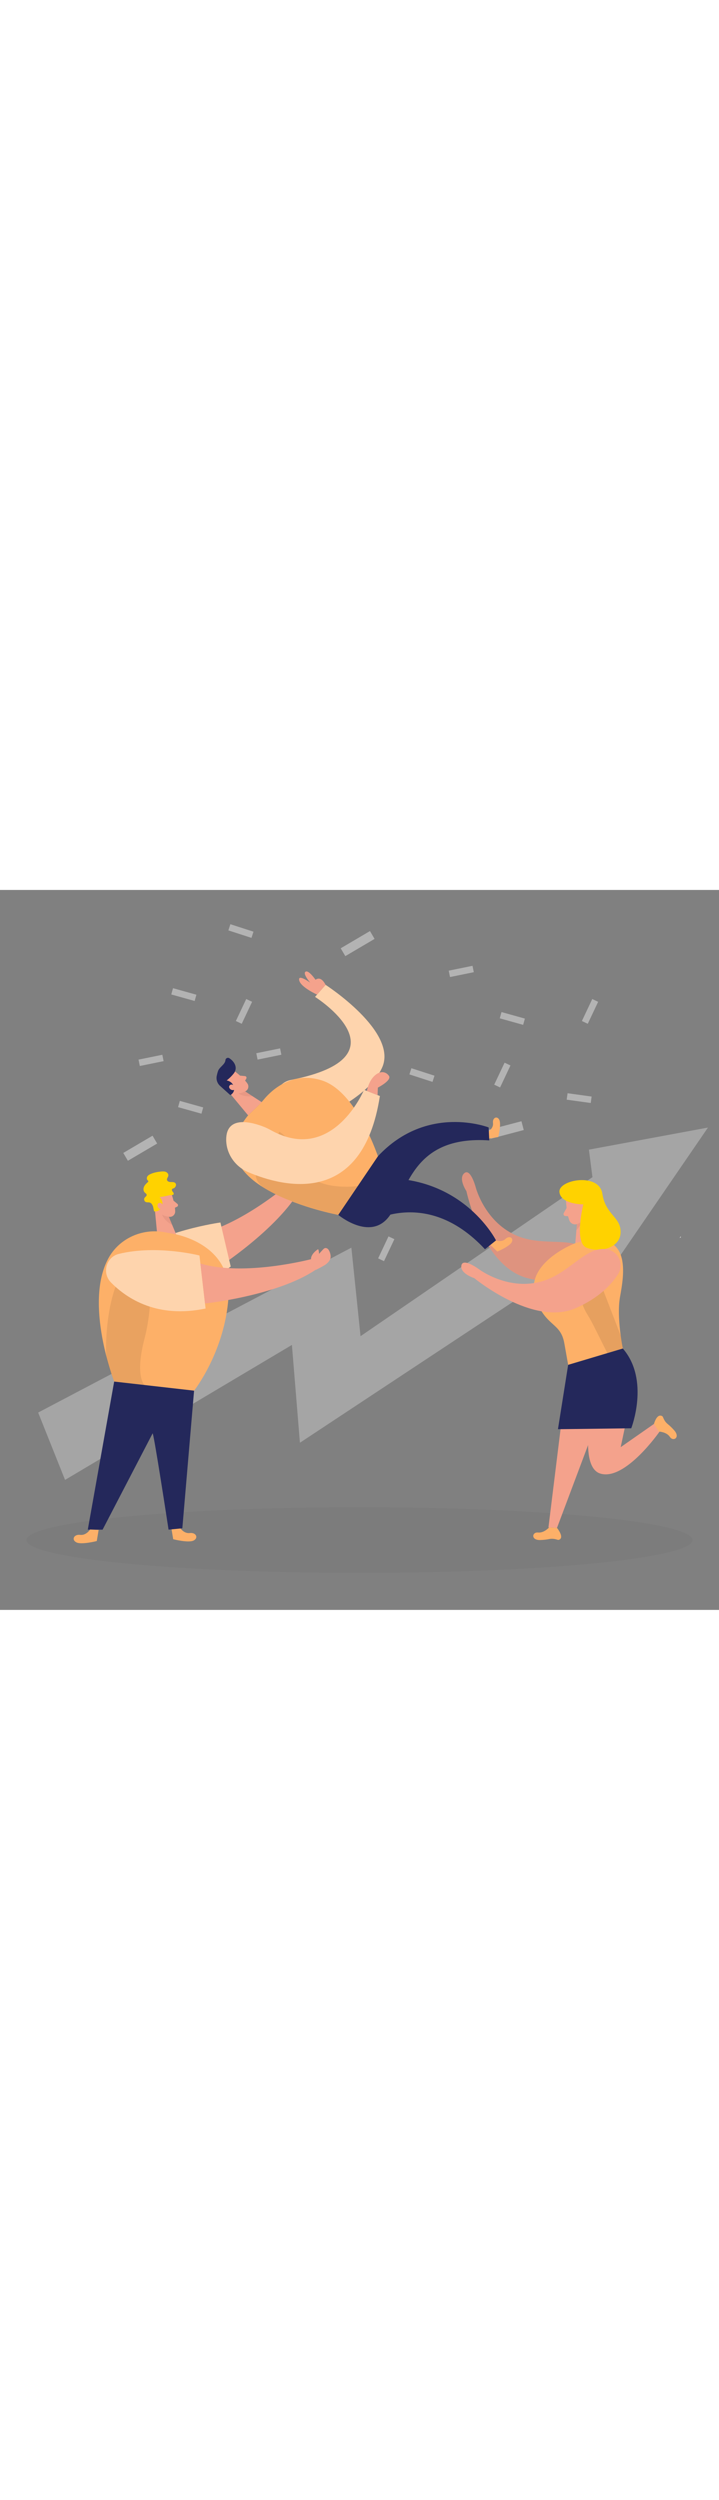 <svg id="_0572_team_success" xmlns="http://www.w3.org/2000/svg" viewBox="0 0 500 500" data-imageid="team-success-5-28" imageName="Team Success 5" class="illustrations_image" style="width: 144px;"><rect x="0" y="0" width="500" height="500" fill="#808080" stroke="none"/><defs><style>.cls-1_team-success-5-28{fill:#fff;}.cls-2_team-success-5-28{fill:#f4a28c;}.cls-3_team-success-5-28{opacity:.46;}.cls-3_team-success-5-28,.cls-4_team-success-5-28,.cls-5_team-success-5-28,.cls-6_team-success-5-28,.cls-7_team-success-5-28,.cls-8_team-success-5-28{fill:none;}.cls-9_team-success-5-28{fill:#a5a5a5;}.cls-10_team-success-5-28{fill:#ce8172;}.cls-11_team-success-5-28{fill:#e6e6e6;}.cls-4_team-success-5-28{opacity:.03;}.cls-5_team-success-5-28{opacity:.09;}.cls-6_team-success-5-28{opacity:.08;}.cls-7_team-success-5-28{opacity:.5;}.cls-8_team-success-5-28{opacity:.31;}.cls-12_team-success-5-28{fill:#24285b;}.cls-13_team-success-5-28{fill:#000001;}.cls-14_team-success-5-28{fill:#ffd200;}.cls-15_team-success-5-28{fill:#68e1fd;}</style></defs><g id="confetti_team-success-5-28"><g class="cls-4_team-success-5-28"><ellipse class="cls-13_team-success-5-28" cx="250" cy="451.48" rx="231.58" ry="22.82"/></g><g class="cls-7_team-success-5-28"><rect class="cls-11_team-success-5-28" x="85.71" y="176.2" width="23.61" height="6.32" transform="translate(-77.47 74.2) rotate(-30.46)"/></g><g class="cls-7_team-success-5-28"><rect class="cls-11_team-success-5-28" x="236.9" y="34.08" width="23.61" height="6.32" transform="translate(15.45 131.23) rotate(-30.46)"/></g><g class="cls-7_team-success-5-28"><rect class="cls-11_team-success-5-28" x="340.2" y="163.51" width="23.61" height="6.32" transform="translate(734.81 238.43) rotate(165.28)"/></g><g class="cls-7_team-success-5-28"><rect class="cls-11_team-success-5-28" x="284.96" y="126.29" width="16.89" height="4.52" transform="translate(533.04 341.14) rotate(-162.08)"/></g><g class="cls-7_team-success-5-28"><rect class="cls-11_team-success-5-28" x="159.09" y="26.27" width="16.89" height="4.52" transform="translate(318.17 107.23) rotate(-162.08)"/></g><g class="cls-7_team-success-5-28"><rect class="cls-11_team-success-5-28" x="340.88" y="126.29" width="16.89" height="4.52" transform="translate(83.87 389.48) rotate(-64.71)"/></g><g class="cls-7_team-success-5-28"><rect class="cls-11_team-success-5-28" x="161.22" y="82.08" width="16.89" height="4.52" transform="translate(20.93 201.72) rotate(-64.71)"/></g><g class="cls-7_team-success-5-28"><rect class="cls-11_team-success-5-28" x="260.16" y="246.93" width="16.89" height="4.52" transform="translate(-71.45 385.6) rotate(-64.71)"/></g><g class="cls-7_team-success-5-28"><rect class="cls-11_team-success-5-28" x="401.85" y="82.08" width="16.89" height="4.52" transform="translate(158.77 419.29) rotate(-64.71)"/></g><g class="cls-7_team-success-5-28"><rect class="cls-11_team-success-5-28" x="394.3" y="142.29" width="16.89" height="4.52" transform="translate(781.91 342.9) rotate(-172.13)"/></g><g class="cls-7_team-success-5-28"><rect class="cls-11_team-success-5-28" x="124.11" y="148.69" width="16.89" height="4.52" transform="translate(219.71 331.94) rotate(-164.42)"/></g><g class="cls-7_team-success-5-28"><rect class="cls-11_team-success-5-28" x="119.39" y="70.42" width="16.89" height="4.52" transform="translate(231.46 177.01) rotate(-164.42)"/></g><g class="cls-7_team-success-5-28"><rect class="cls-11_team-success-5-28" x="347.81" y="87" width="16.89" height="4.52" transform="translate(675.47 270.91) rotate(-164.42)"/></g><g class="cls-7_team-success-5-28"><rect class="cls-11_team-success-5-28" x="178.51" y="111.65" width="16.89" height="4.52" transform="translate(392.89 188.19) rotate(168.48)"/></g><g class="cls-7_team-success-5-28"><rect class="cls-11_team-success-5-28" x="312.32" y="54.32" width="16.89" height="4.52" transform="translate(646.37 47.96) rotate(168.48)"/></g><g class="cls-7_team-success-5-28"><rect class="cls-11_team-success-5-28" x="96.62" y="116.09" width="16.89" height="4.52" transform="translate(231.64 213.34) rotate(168.48)"/></g></g><g id="growth_team-success-5-28"><polygon class="cls-9_team-success-5-28" points="492.33 165.01 420.95 269.04 417.94 245.63 208.57 383.9 203 315.97 45.24 409.71 26.54 362.94 244.35 248.42 250.72 309.9 412 199.46 409.53 180.35 492.33 165.01"/></g><g id="person1_team-success-5-28"><path class="cls-15_team-success-5-28 targetColor" d="m125.1,442.88s2.65,4.27,6.91,3.73c4.25-.54,6.22,3.31,2.69,5.18-3.53,1.87-14.25-.89-14.25-.89l-1.29-7.72,5.95-.3Z" style="fill: rgb(253, 176, 104);"/><path class="cls-2_team-success-5-28" d="m150.74,262.91s42.25-27.1,58.21-55.16l-5.38-5.91s-36.3,32.13-68.13,37.67l15.3,23.4Z"/><path class="cls-2_team-success-5-28" d="m208.95,207.75c.08.09,3.28-4.11,3.47-4.4,1.18-1.84,2.29-3.97,2.39-6.19.12-2.69-1.91-4.89-4.17-6.11-1.08-.59-2.58-.68-3.42.22-.32.34-.5.78-.66,1.22-.36.95-.65,1.92-.88,2.9-.17-.74-.42-1.46-.74-2.14-.13-.29-.32-.6-.63-.66-.3-.06-.59.16-.73.42s-.15.58-.17.88c-.08,1.67-.2,3.34-.24,5.02-.02.63.17,1.17.25,1.79.03.23,0,.95.16,1.13.01.01,5.38,5.91,5.38,5.91Z"/><path class="cls-15_team-success-5-28 targetColor" d="m93.48,274.73c15.32,5.23,40.29,7.9,66.95-13.24l-7.16-30.54s-42.89,5.93-63.73,23.57c-6.98,5.91-4.72,17.25,3.94,20.21Z" style="fill: rgb(253, 176, 104);"/><g class="cls-3_team-success-5-28"><path class="cls-1_team-success-5-28" d="m93.48,274.73c15.32,5.23,40.29,7.9,66.95-13.24l-7.16-30.54s-42.89,5.93-63.73,23.57c-6.98,5.91-4.72,17.25,3.94,20.21Z"/></g><path class="cls-2_team-success-5-28" d="m119.35,211.31s2.45,6.96,2.48,12c0,2.05-1.67,3.74-3.71,3.72-2.54-.03-5.97-.8-7.73-4.37l-3.74-5.69s-2.22-3.65,1.06-7.58c3.28-3.94,10.38-2.39,11.66,1.92Z"/><polygon class="cls-2_team-success-5-28" points="107.31 218.01 109.6 242.08 122.77 239.87 115.82 223.24 107.31 218.01"/><path class="cls-14_team-success-5-28" d="m117.66,212.06c-2.25.44-4.39,1.03-6.72,1.19,0,0,3.04,2.54,1.69,6.54-1.35,3.99-5.34,3.45-5.36,3.45-.22-.03-.71-3-.8-3.26-.43-1.23-1.1-2.61-2.5-2.93-.85-.19-1.78.03-2.58-.32-1.09-.46-1.51-2.03-.81-2.98.5-.67,1.45-1.13,1.42-1.97-.03-.73-.82-1.14-1.34-1.65-.99-.97-1.09-2.61-.56-3.9s1.56-2.3,2.61-3.21c.2-.17.41-.37.43-.63.03-.38-.35-.63-.6-.91-.62-.69-.53-1.81-.02-2.58s1.36-1.25,2.2-1.63c2.3-1.03,4.83-1.49,7.35-1.72,1.11-.1,2.26-.16,3.29.27s1.87,1.48,1.71,2.58c-.15,1.04-1.15,1.93-.95,2.97.21,1.07,1.54,1.47,2.64,1.48s2.34-.08,3.12.68c1.13,1.1.22,3.24-1.27,3.73-.28.09-.59.15-.81.36-.44.41-.25,1.16.09,1.65s.81.95.89,1.55c.19,1.39-1.99,1.04-2.77,1.19-.11.02-.23.04-.34.06Z"/><path class="cls-2_team-success-5-28" d="m113.34,219.39s-.76-2.74-2.77-1.99c-2.01.74-.93,4.71,1.97,4.35l.8-2.36Z"/><path class="cls-2_team-success-5-28" d="m120.67,215.78l2.7,2.24c.67.55.53,1.61-.25,1.98l-2.6,1.22.15-5.44Z"/><g class="cls-8_team-success-5-28"><path class="cls-10_team-success-5-28" d="m117.5,226.82s-2.51.13-4.82-1.41c0,0,1.29,4.23,7.08,7.25l-2.26-5.84Z"/></g><path class="cls-15_team-success-5-28 targetColor" d="m75.32,255.91c7.55-13.94,23.53-21.09,39.12-18.21l5.83,1.08s41.15,6.02,38.63,43.93c-2.52,37.91-23.94,65.04-23.94,65.04l-55.56-6.31s-20.99-54.28-4.08-85.52Z" style="fill: rgb(253, 176, 104);"/><path class="cls-12_team-success-5-28" d="m126.8,443.31l8.16-95.58-55.56-6.31-18.35,102.84h10.3l34.73-66.76c.4-3.5,11.14,66.76,11.14,66.76l9.58-.95Z"/><g class="cls-6_team-success-5-28"><path class="cls-13_team-success-5-28" d="m103.78,255.99s3.69,28.98-3.25,55.48c-6.94,26.5,0,32.37,0,32.37l-21.14-2.4s-4.63-11.76-5.47-17.71c-.84-5.95-.34-71.16,29.85-67.74Z"/></g><path class="cls-15_team-success-5-28 targetColor" d="m77.16,272.58c11.37,11.53,32.5,25.09,65.81,18.1l-4.26-36.82s-29.49-7.58-56.03-1.12c-8.89,2.16-11.94,13.32-5.52,19.84Z" style="fill: rgb(253, 176, 104);"/><g class="cls-3_team-success-5-28"><path class="cls-1_team-success-5-28" d="m77.16,272.58c11.37,11.53,32.5,25.09,65.81,18.1l-4.26-36.82s-29.49-7.58-56.03-1.12c-8.89,2.16-11.94,13.32-5.52,19.84Z"/></g><path class="cls-2_team-success-5-28" d="m142.56,287.21s49.9-5.34,76.74-23.3l-2.17-7.7s-46.84,12.5-77.78,3.22l3.22,27.77Z"/><path class="cls-2_team-success-5-28" d="m219.3,263.91c.08.27,6.48-3.28,6.89-3.58,1.44-1.07,2.88-2.42,3.49-4.15.69-1.94-.11-4.74-1.24-6.36-.56-.81-1.62-1.38-2.55-1.07-.53.18-.94.6-1.33,1.01-.92.98-1.82,1.97-2.71,2.98,0-.92-.12-1.84-.34-2.73-.05-.19-.14-.41-.33-.44-.12-.02-.23.05-.33.11-2.37,1.58-5.19,4.7-4.43,7.36.56,1.99,2.33,4.88,2.89,6.87Z"/><path class="cls-15_team-success-5-28 targetColor" d="m62.65,444.15s-2.65,4.27-6.91,3.73c-4.25-.54-6.22,3.31-2.69,5.18,3.53,1.87,14.25-.89,14.25-.89l1.29-7.72-5.95-.3Z" style="fill: rgb(253, 176, 104);"/></g><g id="person2_team-success-5-28"><polygon class="cls-11_team-success-5-28" points="473.56 241.16 472.58 241.79 473.32 240.6 473.56 241.16"/><path class="cls-2_team-success-5-28" d="m409.76,252.18c4.48,6.18,1.59,14.86-5.64,17.3-7.91,2.67-20.55,4.6-37.69,0-31.19-8.37-42.07-60.3-42.07-60.3,0,0-5.87-8.74-1.48-12.48,4.39-3.74,7.97,9.93,7.97,9.93,0,0,6.45,24.89,29.74,33.98,18.92,7.39,40.12-.91,49.17,11.57Z"/><g class="cls-5_team-success-5-28"><path class="cls-13_team-success-5-28" d="m409.76,252.18c4.48,6.18,1.59,14.86-5.64,17.3-7.91,2.67-20.55,4.6-37.69,0-31.19-8.37-42.07-60.3-42.07-60.3,0,0-5.87-8.74-1.48-12.48,4.39-3.74,7.97,9.93,7.97,9.93,0,0,6.45,24.89,29.74,33.98,18.92,7.39,40.12-.91,49.17,11.57Z"/></g><polygon class="cls-2_team-success-5-28" points="417.55 362.66 387.34 443.05 381.4 442.71 391.77 358.67 417.55 362.66"/><path class="cls-2_team-success-5-28" d="m438.67,353.88l-7.04,33.1,23.16-16.16,3.97,5.21s-23.86,34.41-41.19,29.32c-17.33-5.09-3.23-58.66-3.23-58.66l24.33,7.18Z"/><polygon class="cls-2_team-success-5-28" points="409.33 215.58 415.44 243.01 400.08 245.29 401.8 224.42 409.33 215.58"/><g class="cls-8_team-success-5-28"><path class="cls-10_team-success-5-28" d="m401.23,228.97s2.82-.76,4.83-3.29c0,0,.09,5.14-5.23,10.55l.4-7.26Z"/></g><path class="cls-2_team-success-5-28" d="m393.57,215.47s.27,8.57,2.37,14.04c.85,2.22,3.38,3.34,5.59,2.46,2.74-1.1,6.13-3.38,6.54-7.99l1.66-7.74s.87-4.89-4.34-7.77c-5.21-2.88-12.25,1.78-11.82,6.99Z"/><path class="cls-2_team-success-5-28" d="m403.49,221.68s-.33-3.29,2.17-3.33,2.99,4.7-.3,5.54l-1.87-2.22Z"/><path class="cls-2_team-success-5-28" d="m394.02,220.86l-1.98,3.56c-.49.88.1,1.97,1.11,2.04l3.33.22-2.45-5.82Z"/><path class="cls-15_team-success-5-28 targetColor" d="m400.08,245.29s-37.37,14.09-27.21,39.82c7.36,18.64,17.16,15.22,19.63,30.07l2.6,14.62,38.03-11.35s-4.47-21.4-2-35.6c2.47-14.2,9.99-49.55-31.05-37.57Z" style="fill: rgb(253, 176, 104);"/><g class="cls-5_team-success-5-28"><path class="cls-13_team-success-5-28" d="m410.08,253.54s-14.5,20.34-1.71,41.1c2.17,3.52,4.07,7.2,5.92,10.9l8.07,16.15,10.77-3.21-1.49-8.99-21.56-55.94Z"/></g><path class="cls-14_team-success-5-28" d="m405.65,218.35s-6.61,26.5,2.25,30.09c8.86,3.59,23.28.5,23.67-10.45.39-10.95-10.45-12.11-12.69-27.04-2.23-14.93-30.77-9.75-29.84-1.12s16.61,8.52,16.61,8.52Z"/><path class="cls-12_team-success-5-28" d="m433.13,318.47l-38.03,11.35-7.09,44.68,50.97-.64s13.07-33.54-5.85-55.39Z"/><path class="cls-15_team-success-5-28 targetColor" d="m381.83,442.73s-3.52,3.97-7.7,3.52c-4.18-.44-5.14,5.45,1.65,5.22,2.59-.09,4.68-.38,6.28-.71,1.9-.39,3.83-.08,5.68.53.58.19,1.25.09,1.97-.66,2.04-2.14-2.36-7.59-2.36-7.59l-5.51-.32Z" style="fill: rgb(253, 176, 104);"/><path class="cls-15_team-success-5-28 targetColor" d="m458.22,376.15s5.3.18,7.62,3.69,7.47.48,2.97-4.6c-1.72-1.94-3.28-3.36-4.55-4.38-1.52-1.22-2.5-2.9-3.21-4.71-.22-.56-.73-1.02-1.76-1.1-2.95-.21-4.51,5.77-4.51,5.77l3.43,5.33Z" style="fill: rgb(253, 176, 104);"/><path class="cls-2_team-success-5-28" d="m423.36,249.9c7.36,2.03,10.52,10.62,6.39,17.04-4.52,7.02-13.19,16.42-29.45,23.52-29.59,12.92-70.5-20.87-70.5-20.87,0,0-10.04-3.17-8.94-8.83,1.09-5.66,12.43,2.78,12.43,2.78,0,0,20.57,15.42,44.44,8,19.39-6.03,30.78-25.75,45.64-21.64Z"/></g><g id="person3_team-success-5-28"><path class="cls-15_team-success-5-28 targetColor" d="m192.64,157.04c4.05,7.75,13.7,10.64,21.32,6.36,16.02-9,42.66-20.55,51.65-39.79,11.65-24.94-39.17-57.69-39.17-57.69l-7.34,8.34s65.86,41.46-16.93,57.72c-10.54,2.07-14.51,15.54-9.54,25.06h0Z" style="fill: rgb(253, 176, 104);"/><g class="cls-3_team-success-5-28"><path class="cls-1_team-success-5-28" d="m192.64,157.04c4.05,7.75,13.7,10.64,21.32,6.36,16.02-9,42.66-20.55,51.65-39.79,11.65-24.94-39.17-57.69-39.17-57.69l-7.34,8.34s65.86,41.46-16.93,57.72c-10.54,2.07-14.51,15.54-9.54,25.06h0Z"/></g><path class="cls-15_team-success-5-28 targetColor" d="m339.72,167.7s3.59-2.26,3.11-5.84c-.47-3.58,2.76-5.26,4.35-2.29s-.69,12.02-.69,12.02l-6.51,1.12-.27-5.01Z" style="fill: rgb(253, 176, 104);"/><path class="cls-15_team-success-5-28 targetColor" d="m344.93,243.37s3.95,1.54,6.54-.98,5.87-.91,4.44,2.13-10.06,6.61-10.06,6.61l-4.78-4.56,3.86-3.21Z" style="fill: rgb(253, 176, 104);"/><path class="cls-2_team-success-5-28" d="m163.38,126.05s5.87,4.31,8.69,8.4c1.14,1.66.72,3.97-.96,5.09-2.08,1.39-5.3,2.67-8.73.74l-6.21-2.55s-3.84-1.74-3.35-6.77c.49-5.03,7.12-7.72,10.57-4.92Z"/><polygon class="cls-2_team-success-5-28" points="157.3 138.2 172.54 156.54 182.05 147.42 167.14 137.74 157.3 138.2"/><path class="cls-12_team-success-5-28" d="m162.42,127.61c-.79,1-2.33,2.75-4.81,4.7,0,0,3.88.38,5.01,4.39,1.12,4.01-2.45,5.79-2.45,5.79l-6.95-6.25c-2.08-1.76-3.05-4.51-2.49-7.18.23-1.09.53-2.26.91-3.35.96-2.74,4.91-4.52,5.14-7.53.1-1.32,1.59-2.05,2.7-1.33,2.42,1.56,5.45,4.89,4.08,8.81-.25.72-.66,1.36-1.13,1.96Z"/><path class="cls-2_team-success-5-28" d="m162.97,135.97s-2.14-1.81-3.37-.08c-1.23,1.73,1.85,4.35,4.02,2.45l-.66-2.37Z"/><path class="cls-2_team-success-5-28" d="m166.94,128.95l3.44.32c.85.08,1.33,1.02.89,1.75l-1.44,2.44-2.9-4.52Z"/><g class="cls-8_team-success-5-28"><path class="cls-10_team-success-5-28" d="m170.49,139.72s-1.97,1.5-4.72,1.53c0,0,3.4,2.73,9.8,1.97l-5.08-3.5Z"/></g><path class="cls-15_team-success-5-28 targetColor" d="m172.54,156.54l6.47-6.21c1.58-1.51,3.08-3.1,4.47-4.79,4.44-5.41,19.03-20.25,40.55-13.2,26.09,8.54,41,59.17,41,59.17l-29.78,34.16s-103.33-19.27-62.71-69.13Z" style="fill: rgb(253, 176, 104);"/><path class="cls-2_team-success-5-28" d="m220.49,72.68s-11.54-5.16-12.45-10.03c-.92-4.87,8.9,2.61,8.9,2.61,0,0,4.6-8.7,9.5.66l-5.95,6.77Z"/><path class="cls-2_team-success-5-28" d="m217.8,66.79s-7.88-8.32-5.35-10.01c2.52-1.69,8.65,8.01,8.65,8.01l-3.3,2.01Z"/><path class="cls-12_team-success-5-28" d="m235.25,225.67s21.98,18.33,35.13,1.32c13.15-17.01,15.42-56.72,69.87-53.05l-.44-9.01s-42.75-16.67-76.99,20.01l-27.58,40.73Z"/><path class="cls-12_team-success-5-28" d="m252.82,233.06s41.95-29.12,84.43,16.46l7.68-6.15s-25.13-49.78-89.63-42.42l-2.48,32.11Z"/><g class="cls-6_team-success-5-28"><path class="cls-13_team-success-5-28" d="m194.2,167.96s9.88,4.96,16.12,23.49c6.24,18.53,38.47,14.21,38.47,14.21l-13.55,20.01s-33.42-7.07-51.46-18.64c-18.04-11.57,9.94-37.95,9.94-37.95l.47-1.12Z"/></g><path class="cls-15_team-success-5-28 targetColor" d="m172.69,196.03c24.46,10.36,79.57,24.34,91.47-52.92l-10.97-4.28s-21.79,51.76-64.61,28.11c-1.6-.88-3.22-1.71-4.93-2.39-7.61-3.01-26.57-8.73-26.34,9.14.13,9.8,6.35,18.51,15.37,22.33Z" style="fill: rgb(253, 176, 104);"/><g class="cls-3_team-success-5-28"><path class="cls-1_team-success-5-28" d="m172.69,196.03c24.46,10.36,79.57,24.34,91.47-52.92l-10.97-4.28s-21.79,51.76-64.61,28.11c-1.6-.88-3.22-1.71-4.93-2.39-7.61-3.01-26.57-8.73-26.34,9.14.13,9.8,6.35,18.51,15.37,22.33Z"/></g><path class="cls-2_team-success-5-28" d="m255.13,139.59s1.04-6.32,5.03-10.27c3.99-3.95,8.05-3.38,10.3-.26,2.25,3.12-7.69,8.21-7.69,8.21l-.2,5.22-7.43-2.9Z"/></g></svg>